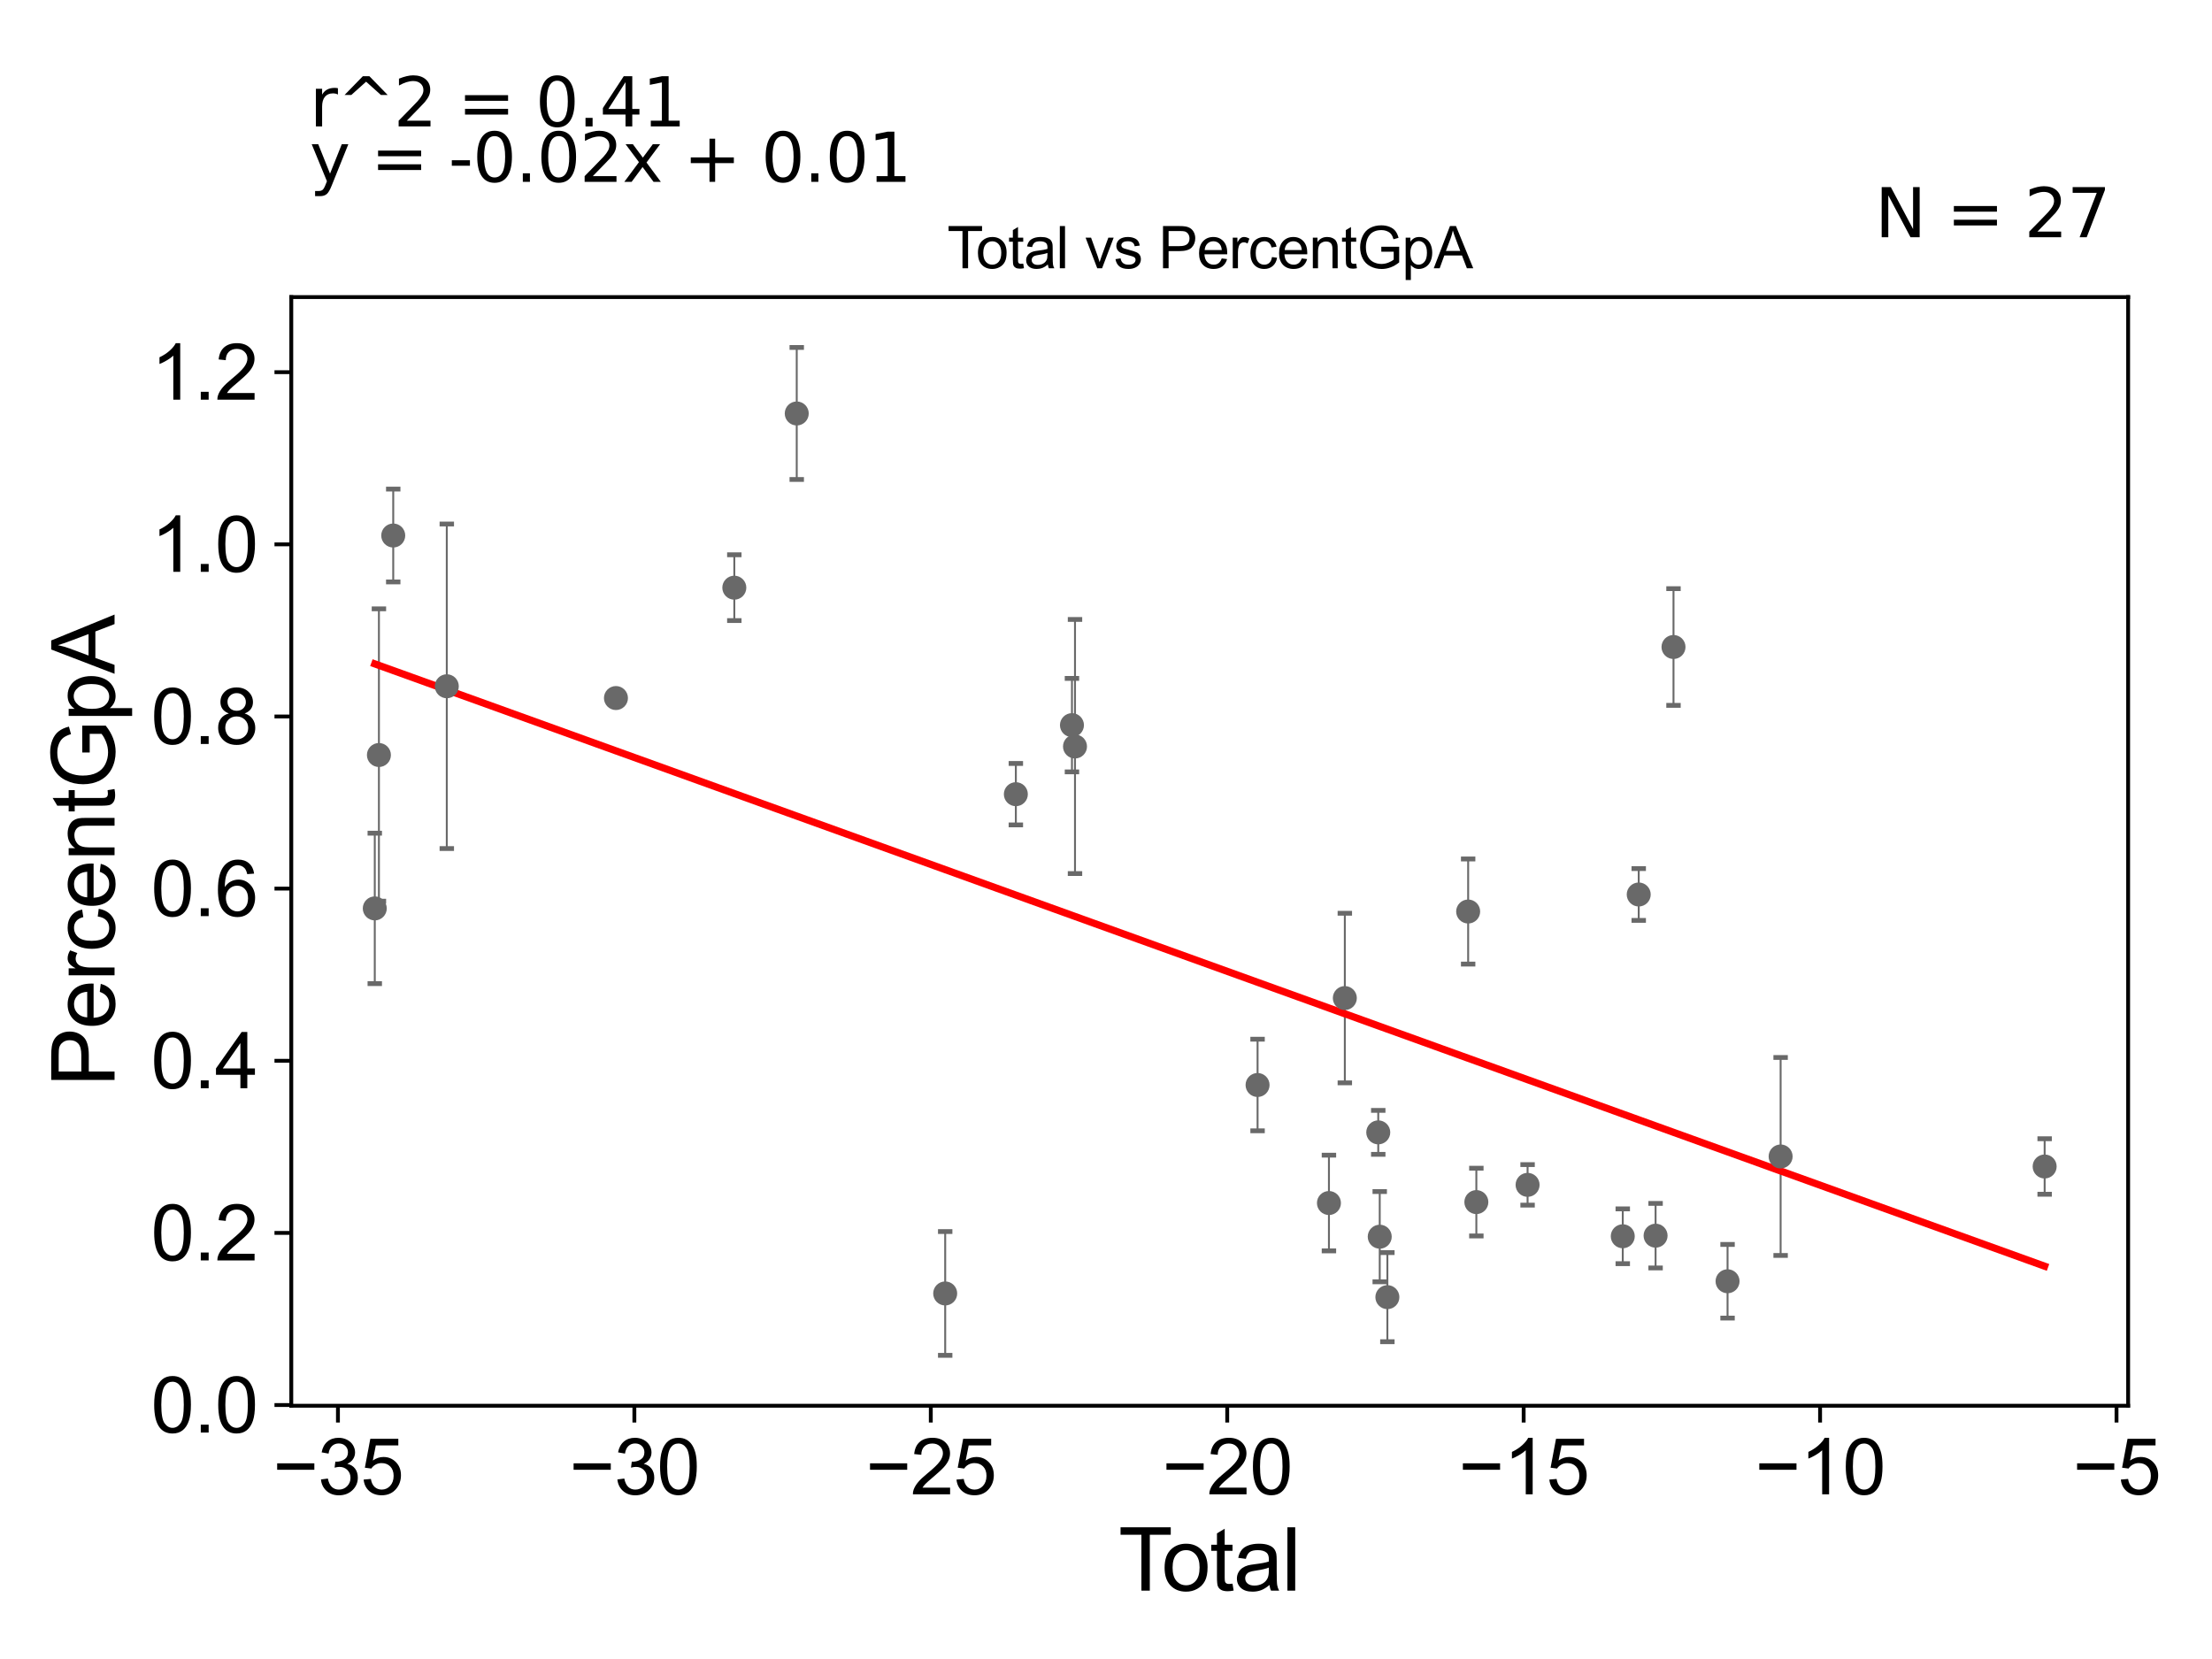 <?xml version="1.0" encoding="utf-8" standalone="no"?>
<!DOCTYPE svg PUBLIC "-//W3C//DTD SVG 1.1//EN"
  "http://www.w3.org/Graphics/SVG/1.1/DTD/svg11.dtd">
<svg xmlns:xlink="http://www.w3.org/1999/xlink" width="460.8pt" height="345.6pt" viewBox="0 0 460.8 345.6" xmlns="http://www.w3.org/2000/svg" version="1.1">
 <defs>
  <style type="text/css">*{stroke-linejoin: round; stroke-linecap: butt}</style>
 </defs>
 <g id="figure_1">
  <g id="patch_1">
   <path d="M 0 345.6 
L 460.8 345.6 
L 460.8 0 
L 0 0 
z
" style="fill: #ffffff"/>
  </g>
  <g id="axes_1">
   <g id="patch_2">
    <path d="M 60.68 292.84 
L 443.33 292.84 
L 443.33 61.886 
L 60.68 61.886 
z
" style="fill: #ffffff"/>
   </g>
   <g id="PathCollection_1">
    <defs>
     <path id="me2415d9cf0" d="M 0 1.118 
C 0.297 1.118 0.581 1 0.791 0.791 
C 1 0.581 1.118 0.297 1.118 0 
C 1.118 -0.297 1 -0.581 0.791 -0.791 
C 0.581 -1 0.297 -1.118 0 -1.118 
C -0.297 -1.118 -0.581 -1 -0.791 -0.791 
C -1 -0.581 -1.118 -0.297 -1.118 0 
C -1.118 0.297 -1 0.581 -0.791 0.791 
C -0.581 1 -0.297 1.118 0 1.118 
z
" style="stroke: #696969"/>
    </defs>
    <g clip-path="url(#p78e31832b8)">
     <use xlink:href="#me2415d9cf0" x="78.073" y="189.236" style="fill: #696969; stroke: #696969"/>
     <use xlink:href="#me2415d9cf0" x="359.882" y="266.91" style="fill: #696969; stroke: #696969"/>
     <use xlink:href="#me2415d9cf0" x="348.621" y="134.782" style="fill: #696969; stroke: #696969"/>
     <use xlink:href="#me2415d9cf0" x="344.889" y="257.414" style="fill: #696969; stroke: #696969"/>
     <use xlink:href="#me2415d9cf0" x="341.376" y="186.339" style="fill: #696969; stroke: #696969"/>
     <use xlink:href="#me2415d9cf0" x="338.052" y="257.537" style="fill: #696969; stroke: #696969"/>
     <use xlink:href="#me2415d9cf0" x="318.224" y="246.827" style="fill: #696969; stroke: #696969"/>
     <use xlink:href="#me2415d9cf0" x="307.551" y="250.416" style="fill: #696969; stroke: #696969"/>
     <use xlink:href="#me2415d9cf0" x="305.843" y="189.886" style="fill: #696969; stroke: #696969"/>
     <use xlink:href="#me2415d9cf0" x="289.016" y="270.219" style="fill: #696969; stroke: #696969"/>
     <use xlink:href="#me2415d9cf0" x="287.423" y="257.626" style="fill: #696969; stroke: #696969"/>
     <use xlink:href="#me2415d9cf0" x="287.116" y="235.892" style="fill: #696969; stroke: #696969"/>
     <use xlink:href="#me2415d9cf0" x="370.936" y="240.915" style="fill: #696969; stroke: #696969"/>
     <use xlink:href="#me2415d9cf0" x="280.153" y="207.914" style="fill: #696969; stroke: #696969"/>
     <use xlink:href="#me2415d9cf0" x="261.975" y="226.025" style="fill: #696969; stroke: #696969"/>
     <use xlink:href="#me2415d9cf0" x="223.942" y="155.509" style="fill: #696969; stroke: #696969"/>
     <use xlink:href="#me2415d9cf0" x="223.308" y="151.058" style="fill: #696969; stroke: #696969"/>
     <use xlink:href="#me2415d9cf0" x="211.62" y="165.445" style="fill: #696969; stroke: #696969"/>
     <use xlink:href="#me2415d9cf0" x="196.901" y="269.45" style="fill: #696969; stroke: #696969"/>
     <use xlink:href="#me2415d9cf0" x="165.976" y="86.135" style="fill: #696969; stroke: #696969"/>
     <use xlink:href="#me2415d9cf0" x="152.972" y="122.424" style="fill: #696969; stroke: #696969"/>
     <use xlink:href="#me2415d9cf0" x="128.313" y="145.416" style="fill: #696969; stroke: #696969"/>
     <use xlink:href="#me2415d9cf0" x="93.076" y="142.961" style="fill: #696969; stroke: #696969"/>
     <use xlink:href="#me2415d9cf0" x="81.918" y="111.558" style="fill: #696969; stroke: #696969"/>
     <use xlink:href="#me2415d9cf0" x="78.935" y="157.283" style="fill: #696969; stroke: #696969"/>
     <use xlink:href="#me2415d9cf0" x="276.842" y="250.612" style="fill: #696969; stroke: #696969"/>
     <use xlink:href="#me2415d9cf0" x="425.937" y="243.001" style="fill: #696969; stroke: #696969"/>
    </g>
   </g>
   <g id="matplotlib.axis_1">
    <g id="xtick_1">
     <g id="line2d_1">
      <defs>
       <path id="md2890c4e09" d="M 0 0 
L 0 3.5 
" style="stroke: #000000; stroke-width: 0.8"/>
      </defs>
      <g>
       <use xlink:href="#md2890c4e09" x="70.399" y="292.84" style="stroke: #000000; stroke-width: 0.8"/>
      </g>
     </g>
     <g id="text_1">
      <!-- −35 -->
      <g transform="translate(56.829 311.293)scale(0.16 -0.16)">
       <defs>
        <path id="ArialMT-2212" d="M 3381 1997 
L 356 1997 
L 356 2522 
L 3381 2522 
L 3381 1997 
z
" transform="scale(0.016)"/>
        <path id="ArialMT-33" d="M 269 1209 
L 831 1284 
Q 928 806 1161 595 
Q 1394 384 1728 384 
Q 2125 384 2398 659 
Q 2672 934 2672 1341 
Q 2672 1728 2419 1979 
Q 2166 2231 1775 2231 
Q 1616 2231 1378 2169 
L 1441 2663 
Q 1497 2656 1531 2656 
Q 1891 2656 2178 2843 
Q 2466 3031 2466 3422 
Q 2466 3731 2256 3934 
Q 2047 4138 1716 4138 
Q 1388 4138 1169 3931 
Q 950 3725 888 3313 
L 325 3413 
Q 428 3978 793 4289 
Q 1159 4600 1703 4600 
Q 2078 4600 2393 4439 
Q 2709 4278 2876 4000 
Q 3044 3722 3044 3409 
Q 3044 3113 2884 2869 
Q 2725 2625 2413 2481 
Q 2819 2388 3044 2092 
Q 3269 1797 3269 1353 
Q 3269 753 2831 336 
Q 2394 -81 1725 -81 
Q 1122 -81 723 278 
Q 325 638 269 1209 
z
" transform="scale(0.016)"/>
        <path id="ArialMT-35" d="M 266 1200 
L 856 1250 
Q 922 819 1161 601 
Q 1400 384 1738 384 
Q 2144 384 2425 690 
Q 2706 997 2706 1503 
Q 2706 1984 2436 2262 
Q 2166 2541 1728 2541 
Q 1456 2541 1237 2417 
Q 1019 2294 894 2097 
L 366 2166 
L 809 4519 
L 3088 4519 
L 3088 3981 
L 1259 3981 
L 1013 2750 
Q 1425 3038 1878 3038 
Q 2478 3038 2890 2622 
Q 3303 2206 3303 1553 
Q 3303 931 2941 478 
Q 2500 -78 1738 -78 
Q 1113 -78 717 272 
Q 322 622 266 1200 
z
" transform="scale(0.016)"/>
       </defs>
       <use xlink:href="#ArialMT-2212"/>
       <use xlink:href="#ArialMT-33" x="58.398"/>
       <use xlink:href="#ArialMT-35" x="114.014"/>
      </g>
     </g>
    </g>
    <g id="xtick_2">
     <g id="line2d_2">
      <g>
       <use xlink:href="#md2890c4e09" x="132.15" y="292.84" style="stroke: #000000; stroke-width: 0.8"/>
      </g>
     </g>
     <g id="text_2">
      <!-- −30 -->
      <g transform="translate(118.58 311.293)scale(0.16 -0.16)">
       <defs>
        <path id="ArialMT-30" d="M 266 2259 
Q 266 3072 433 3567 
Q 600 4063 929 4331 
Q 1259 4600 1759 4600 
Q 2128 4600 2406 4451 
Q 2684 4303 2865 4023 
Q 3047 3744 3150 3342 
Q 3253 2941 3253 2259 
Q 3253 1453 3087 958 
Q 2922 463 2592 192 
Q 2263 -78 1759 -78 
Q 1097 -78 719 397 
Q 266 969 266 2259 
z
M 844 2259 
Q 844 1131 1108 757 
Q 1372 384 1759 384 
Q 2147 384 2411 759 
Q 2675 1134 2675 2259 
Q 2675 3391 2411 3762 
Q 2147 4134 1753 4134 
Q 1366 4134 1134 3806 
Q 844 3388 844 2259 
z
" transform="scale(0.016)"/>
       </defs>
       <use xlink:href="#ArialMT-2212"/>
       <use xlink:href="#ArialMT-33" x="58.398"/>
       <use xlink:href="#ArialMT-30" x="114.014"/>
      </g>
     </g>
    </g>
    <g id="xtick_3">
     <g id="line2d_3">
      <g>
       <use xlink:href="#md2890c4e09" x="193.902" y="292.84" style="stroke: #000000; stroke-width: 0.8"/>
      </g>
     </g>
     <g id="text_3">
      <!-- −25 -->
      <g transform="translate(180.332 311.293)scale(0.16 -0.16)">
       <defs>
        <path id="ArialMT-32" d="M 3222 541 
L 3222 0 
L 194 0 
Q 188 203 259 391 
Q 375 700 629 1000 
Q 884 1300 1366 1694 
Q 2113 2306 2375 2664 
Q 2638 3022 2638 3341 
Q 2638 3675 2398 3904 
Q 2159 4134 1775 4134 
Q 1369 4134 1125 3890 
Q 881 3647 878 3216 
L 300 3275 
Q 359 3922 746 4261 
Q 1134 4600 1788 4600 
Q 2447 4600 2831 4234 
Q 3216 3869 3216 3328 
Q 3216 3053 3103 2787 
Q 2991 2522 2730 2228 
Q 2469 1934 1863 1422 
Q 1356 997 1212 845 
Q 1069 694 975 541 
L 3222 541 
z
" transform="scale(0.016)"/>
       </defs>
       <use xlink:href="#ArialMT-2212"/>
       <use xlink:href="#ArialMT-32" x="58.398"/>
       <use xlink:href="#ArialMT-35" x="114.014"/>
      </g>
     </g>
    </g>
    <g id="xtick_4">
     <g id="line2d_4">
      <g>
       <use xlink:href="#md2890c4e09" x="255.654" y="292.84" style="stroke: #000000; stroke-width: 0.8"/>
      </g>
     </g>
     <g id="text_4">
      <!-- −20 -->
      <g transform="translate(242.084 311.293)scale(0.16 -0.16)">
       <use xlink:href="#ArialMT-2212"/>
       <use xlink:href="#ArialMT-32" x="58.398"/>
       <use xlink:href="#ArialMT-30" x="114.014"/>
      </g>
     </g>
    </g>
    <g id="xtick_5">
     <g id="line2d_5">
      <g>
       <use xlink:href="#md2890c4e09" x="317.406" y="292.84" style="stroke: #000000; stroke-width: 0.8"/>
      </g>
     </g>
     <g id="text_5">
      <!-- −15 -->
      <g transform="translate(303.836 311.293)scale(0.16 -0.16)">
       <defs>
        <path id="ArialMT-31" d="M 2384 0 
L 1822 0 
L 1822 3584 
Q 1619 3391 1289 3197 
Q 959 3003 697 2906 
L 697 3450 
Q 1169 3672 1522 3987 
Q 1875 4303 2022 4600 
L 2384 4600 
L 2384 0 
z
" transform="scale(0.016)"/>
       </defs>
       <use xlink:href="#ArialMT-2212"/>
       <use xlink:href="#ArialMT-31" x="58.398"/>
       <use xlink:href="#ArialMT-35" x="114.014"/>
      </g>
     </g>
    </g>
    <g id="xtick_6">
     <g id="line2d_6">
      <g>
       <use xlink:href="#md2890c4e09" x="379.157" y="292.84" style="stroke: #000000; stroke-width: 0.8"/>
      </g>
     </g>
     <g id="text_6">
      <!-- −10 -->
      <g transform="translate(365.587 311.293)scale(0.16 -0.16)">
       <use xlink:href="#ArialMT-2212"/>
       <use xlink:href="#ArialMT-31" x="58.398"/>
       <use xlink:href="#ArialMT-30" x="114.014"/>
      </g>
     </g>
    </g>
    <g id="xtick_7">
     <g id="line2d_7">
      <g>
       <use xlink:href="#md2890c4e09" x="440.909" y="292.84" style="stroke: #000000; stroke-width: 0.8"/>
      </g>
     </g>
     <g id="text_7">
      <!-- −5 -->
      <g transform="translate(431.788 311.293)scale(0.16 -0.16)">
       <use xlink:href="#ArialMT-2212"/>
       <use xlink:href="#ArialMT-35" x="58.398"/>
      </g>
     </g>
    </g>
    <g id="text_8">
     <!-- Total -->
     <g transform="translate(233 331.357)scale(0.18 -0.18)">
      <defs>
       <path id="ArialMT-54" d="M 1659 0 
L 1659 4041 
L 150 4041 
L 150 4581 
L 3781 4581 
L 3781 4041 
L 2266 4041 
L 2266 0 
L 1659 0 
z
" transform="scale(0.016)"/>
       <path id="ArialMT-6f" d="M 213 1659 
Q 213 2581 725 3025 
Q 1153 3394 1769 3394 
Q 2453 3394 2887 2945 
Q 3322 2497 3322 1706 
Q 3322 1066 3130 698 
Q 2938 331 2570 128 
Q 2203 -75 1769 -75 
Q 1072 -75 642 372 
Q 213 819 213 1659 
z
M 791 1659 
Q 791 1022 1069 705 
Q 1347 388 1769 388 
Q 2188 388 2466 706 
Q 2744 1025 2744 1678 
Q 2744 2294 2464 2611 
Q 2184 2928 1769 2928 
Q 1347 2928 1069 2612 
Q 791 2297 791 1659 
z
" transform="scale(0.016)"/>
       <path id="ArialMT-74" d="M 1650 503 
L 1731 6 
Q 1494 -44 1306 -44 
Q 1000 -44 831 53 
Q 663 150 594 308 
Q 525 466 525 972 
L 525 2881 
L 113 2881 
L 113 3319 
L 525 3319 
L 525 4141 
L 1084 4478 
L 1084 3319 
L 1650 3319 
L 1650 2881 
L 1084 2881 
L 1084 941 
Q 1084 700 1114 631 
Q 1144 563 1211 522 
Q 1278 481 1403 481 
Q 1497 481 1650 503 
z
" transform="scale(0.016)"/>
       <path id="ArialMT-61" d="M 2588 409 
Q 2275 144 1986 34 
Q 1697 -75 1366 -75 
Q 819 -75 525 192 
Q 231 459 231 875 
Q 231 1119 342 1320 
Q 453 1522 633 1644 
Q 813 1766 1038 1828 
Q 1203 1872 1538 1913 
Q 2219 1994 2541 2106 
Q 2544 2222 2544 2253 
Q 2544 2597 2384 2738 
Q 2169 2928 1744 2928 
Q 1347 2928 1158 2789 
Q 969 2650 878 2297 
L 328 2372 
Q 403 2725 575 2942 
Q 747 3159 1072 3276 
Q 1397 3394 1825 3394 
Q 2250 3394 2515 3294 
Q 2781 3194 2906 3042 
Q 3031 2891 3081 2659 
Q 3109 2516 3109 2141 
L 3109 1391 
Q 3109 606 3145 398 
Q 3181 191 3288 0 
L 2700 0 
Q 2613 175 2588 409 
z
M 2541 1666 
Q 2234 1541 1622 1453 
Q 1275 1403 1131 1340 
Q 988 1278 909 1158 
Q 831 1038 831 891 
Q 831 666 1001 516 
Q 1172 366 1500 366 
Q 1825 366 2078 508 
Q 2331 650 2450 897 
Q 2541 1088 2541 1459 
L 2541 1666 
z
" transform="scale(0.016)"/>
       <path id="ArialMT-6c" d="M 409 0 
L 409 4581 
L 972 4581 
L 972 0 
L 409 0 
z
" transform="scale(0.016)"/>
      </defs>
      <use xlink:href="#ArialMT-54"/>
      <use xlink:href="#ArialMT-6f" x="49.959"/>
      <use xlink:href="#ArialMT-74" x="105.574"/>
      <use xlink:href="#ArialMT-61" x="133.357"/>
      <use xlink:href="#ArialMT-6c" x="188.973"/>
     </g>
    </g>
   </g>
   <g id="matplotlib.axis_2">
    <g id="ytick_1">
     <g id="line2d_8">
      <defs>
       <path id="m7f8d268e51" d="M 0 0 
L -3.5 0 
" style="stroke: #000000; stroke-width: 0.8"/>
      </defs>
      <g>
       <use xlink:href="#m7f8d268e51" x="60.68" y="292.698" style="stroke: #000000; stroke-width: 0.8"/>
      </g>
     </g>
     <g id="text_9">
      <!-- 0.0 -->
      <g transform="translate(31.44 298.425)scale(0.16 -0.16)">
       <defs>
        <path id="ArialMT-2e" d="M 581 0 
L 581 641 
L 1222 641 
L 1222 0 
L 581 0 
z
" transform="scale(0.016)"/>
       </defs>
       <use xlink:href="#ArialMT-30"/>
       <use xlink:href="#ArialMT-2e" x="55.615"/>
       <use xlink:href="#ArialMT-30" x="83.398"/>
      </g>
     </g>
    </g>
    <g id="ytick_2">
     <g id="line2d_9">
      <g>
       <use xlink:href="#m7f8d268e51" x="60.68" y="256.838" style="stroke: #000000; stroke-width: 0.8"/>
      </g>
     </g>
     <g id="text_10">
      <!-- 0.2 -->
      <g transform="translate(31.44 262.564)scale(0.16 -0.16)">
       <use xlink:href="#ArialMT-30"/>
       <use xlink:href="#ArialMT-2e" x="55.615"/>
       <use xlink:href="#ArialMT-32" x="83.398"/>
      </g>
     </g>
    </g>
    <g id="ytick_3">
     <g id="line2d_10">
      <g>
       <use xlink:href="#m7f8d268e51" x="60.68" y="220.978" style="stroke: #000000; stroke-width: 0.8"/>
      </g>
     </g>
     <g id="text_11">
      <!-- 0.4 -->
      <g transform="translate(31.44 226.704)scale(0.16 -0.16)">
       <defs>
        <path id="ArialMT-34" d="M 2069 0 
L 2069 1097 
L 81 1097 
L 81 1613 
L 2172 4581 
L 2631 4581 
L 2631 1613 
L 3250 1613 
L 3250 1097 
L 2631 1097 
L 2631 0 
L 2069 0 
z
M 2069 1613 
L 2069 3678 
L 634 1613 
L 2069 1613 
z
" transform="scale(0.016)"/>
       </defs>
       <use xlink:href="#ArialMT-30"/>
       <use xlink:href="#ArialMT-2e" x="55.615"/>
       <use xlink:href="#ArialMT-34" x="83.398"/>
      </g>
     </g>
    </g>
    <g id="ytick_4">
     <g id="line2d_11">
      <g>
       <use xlink:href="#m7f8d268e51" x="60.68" y="185.117" style="stroke: #000000; stroke-width: 0.8"/>
      </g>
     </g>
     <g id="text_12">
      <!-- 0.6 -->
      <g transform="translate(31.44 190.844)scale(0.16 -0.16)">
       <defs>
        <path id="ArialMT-36" d="M 3184 3459 
L 2625 3416 
Q 2550 3747 2413 3897 
Q 2184 4138 1850 4138 
Q 1581 4138 1378 3988 
Q 1113 3794 959 3422 
Q 806 3050 800 2363 
Q 1003 2672 1297 2822 
Q 1591 2972 1913 2972 
Q 2475 2972 2870 2558 
Q 3266 2144 3266 1488 
Q 3266 1056 3080 686 
Q 2894 316 2569 119 
Q 2244 -78 1831 -78 
Q 1128 -78 684 439 
Q 241 956 241 2144 
Q 241 3472 731 4075 
Q 1159 4600 1884 4600 
Q 2425 4600 2770 4297 
Q 3116 3994 3184 3459 
z
M 888 1484 
Q 888 1194 1011 928 
Q 1134 663 1356 523 
Q 1578 384 1822 384 
Q 2178 384 2434 671 
Q 2691 959 2691 1453 
Q 2691 1928 2437 2201 
Q 2184 2475 1800 2475 
Q 1419 2475 1153 2201 
Q 888 1928 888 1484 
z
" transform="scale(0.016)"/>
       </defs>
       <use xlink:href="#ArialMT-30"/>
       <use xlink:href="#ArialMT-2e" x="55.615"/>
       <use xlink:href="#ArialMT-36" x="83.398"/>
      </g>
     </g>
    </g>
    <g id="ytick_5">
     <g id="line2d_12">
      <g>
       <use xlink:href="#m7f8d268e51" x="60.68" y="149.257" style="stroke: #000000; stroke-width: 0.8"/>
      </g>
     </g>
     <g id="text_13">
      <!-- 0.8 -->
      <g transform="translate(31.44 154.983)scale(0.16 -0.16)">
       <defs>
        <path id="ArialMT-38" d="M 1131 2484 
Q 781 2613 612 2850 
Q 444 3088 444 3419 
Q 444 3919 803 4259 
Q 1163 4600 1759 4600 
Q 2359 4600 2725 4251 
Q 3091 3903 3091 3403 
Q 3091 3084 2923 2848 
Q 2756 2613 2416 2484 
Q 2838 2347 3058 2040 
Q 3278 1734 3278 1309 
Q 3278 722 2862 322 
Q 2447 -78 1769 -78 
Q 1091 -78 675 323 
Q 259 725 259 1325 
Q 259 1772 486 2073 
Q 713 2375 1131 2484 
z
M 1019 3438 
Q 1019 3113 1228 2906 
Q 1438 2700 1772 2700 
Q 2097 2700 2305 2904 
Q 2513 3109 2513 3406 
Q 2513 3716 2298 3927 
Q 2084 4138 1766 4138 
Q 1444 4138 1231 3931 
Q 1019 3725 1019 3438 
z
M 838 1322 
Q 838 1081 952 856 
Q 1066 631 1291 507 
Q 1516 384 1775 384 
Q 2178 384 2440 643 
Q 2703 903 2703 1303 
Q 2703 1709 2433 1975 
Q 2163 2241 1756 2241 
Q 1359 2241 1098 1978 
Q 838 1716 838 1322 
z
" transform="scale(0.016)"/>
       </defs>
       <use xlink:href="#ArialMT-30"/>
       <use xlink:href="#ArialMT-2e" x="55.615"/>
       <use xlink:href="#ArialMT-38" x="83.398"/>
      </g>
     </g>
    </g>
    <g id="ytick_6">
     <g id="line2d_13">
      <g>
       <use xlink:href="#m7f8d268e51" x="60.68" y="113.397" style="stroke: #000000; stroke-width: 0.8"/>
      </g>
     </g>
     <g id="text_14">
      <!-- 1.0 -->
      <g transform="translate(31.44 119.123)scale(0.16 -0.16)">
       <use xlink:href="#ArialMT-31"/>
       <use xlink:href="#ArialMT-2e" x="55.615"/>
       <use xlink:href="#ArialMT-30" x="83.398"/>
      </g>
     </g>
    </g>
    <g id="ytick_7">
     <g id="line2d_14">
      <g>
       <use xlink:href="#m7f8d268e51" x="60.68" y="77.536" style="stroke: #000000; stroke-width: 0.8"/>
      </g>
     </g>
     <g id="text_15">
      <!-- 1.2 -->
      <g transform="translate(31.44 83.263)scale(0.16 -0.16)">
       <use xlink:href="#ArialMT-31"/>
       <use xlink:href="#ArialMT-2e" x="55.615"/>
       <use xlink:href="#ArialMT-32" x="83.398"/>
      </g>
     </g>
    </g>
    <g id="text_16">
     <!-- PercentGpA -->
     <g transform="translate(23.863 226.386)rotate(-90)scale(0.18 -0.18)">
      <defs>
       <path id="ArialMT-50" d="M 494 0 
L 494 4581 
L 2222 4581 
Q 2678 4581 2919 4538 
Q 3256 4481 3484 4323 
Q 3713 4166 3852 3881 
Q 3991 3597 3991 3256 
Q 3991 2672 3619 2267 
Q 3247 1863 2275 1863 
L 1100 1863 
L 1100 0 
L 494 0 
z
M 1100 2403 
L 2284 2403 
Q 2872 2403 3119 2622 
Q 3366 2841 3366 3238 
Q 3366 3525 3220 3729 
Q 3075 3934 2838 4000 
Q 2684 4041 2272 4041 
L 1100 4041 
L 1100 2403 
z
" transform="scale(0.016)"/>
       <path id="ArialMT-65" d="M 2694 1069 
L 3275 997 
Q 3138 488 2766 206 
Q 2394 -75 1816 -75 
Q 1088 -75 661 373 
Q 234 822 234 1631 
Q 234 2469 665 2931 
Q 1097 3394 1784 3394 
Q 2450 3394 2872 2941 
Q 3294 2488 3294 1666 
Q 3294 1616 3291 1516 
L 816 1516 
Q 847 969 1125 678 
Q 1403 388 1819 388 
Q 2128 388 2347 550 
Q 2566 713 2694 1069 
z
M 847 1978 
L 2700 1978 
Q 2663 2397 2488 2606 
Q 2219 2931 1791 2931 
Q 1403 2931 1139 2672 
Q 875 2413 847 1978 
z
" transform="scale(0.016)"/>
       <path id="ArialMT-72" d="M 416 0 
L 416 3319 
L 922 3319 
L 922 2816 
Q 1116 3169 1280 3281 
Q 1444 3394 1641 3394 
Q 1925 3394 2219 3213 
L 2025 2691 
Q 1819 2813 1613 2813 
Q 1428 2813 1281 2702 
Q 1134 2591 1072 2394 
Q 978 2094 978 1738 
L 978 0 
L 416 0 
z
" transform="scale(0.016)"/>
       <path id="ArialMT-63" d="M 2588 1216 
L 3141 1144 
Q 3050 572 2676 248 
Q 2303 -75 1759 -75 
Q 1078 -75 664 370 
Q 250 816 250 1647 
Q 250 2184 428 2587 
Q 606 2991 970 3192 
Q 1334 3394 1763 3394 
Q 2303 3394 2647 3120 
Q 2991 2847 3088 2344 
L 2541 2259 
Q 2463 2594 2264 2762 
Q 2066 2931 1784 2931 
Q 1359 2931 1093 2626 
Q 828 2322 828 1663 
Q 828 994 1084 691 
Q 1341 388 1753 388 
Q 2084 388 2306 591 
Q 2528 794 2588 1216 
z
" transform="scale(0.016)"/>
       <path id="ArialMT-6e" d="M 422 0 
L 422 3319 
L 928 3319 
L 928 2847 
Q 1294 3394 1984 3394 
Q 2284 3394 2536 3286 
Q 2788 3178 2913 3003 
Q 3038 2828 3088 2588 
Q 3119 2431 3119 2041 
L 3119 0 
L 2556 0 
L 2556 2019 
Q 2556 2363 2490 2533 
Q 2425 2703 2258 2804 
Q 2091 2906 1866 2906 
Q 1506 2906 1245 2678 
Q 984 2450 984 1813 
L 984 0 
L 422 0 
z
" transform="scale(0.016)"/>
       <path id="ArialMT-47" d="M 2638 1797 
L 2638 2334 
L 4578 2338 
L 4578 638 
Q 4131 281 3656 101 
Q 3181 -78 2681 -78 
Q 2006 -78 1454 211 
Q 903 500 622 1047 
Q 341 1594 341 2269 
Q 341 2938 620 3517 
Q 900 4097 1425 4378 
Q 1950 4659 2634 4659 
Q 3131 4659 3532 4498 
Q 3934 4338 4162 4050 
Q 4391 3763 4509 3300 
L 3963 3150 
Q 3859 3500 3706 3700 
Q 3553 3900 3268 4020 
Q 2984 4141 2638 4141 
Q 2222 4141 1919 4014 
Q 1616 3888 1430 3681 
Q 1244 3475 1141 3228 
Q 966 2803 966 2306 
Q 966 1694 1177 1281 
Q 1388 869 1791 669 
Q 2194 469 2647 469 
Q 3041 469 3416 620 
Q 3791 772 3984 944 
L 3984 1797 
L 2638 1797 
z
" transform="scale(0.016)"/>
       <path id="ArialMT-70" d="M 422 -1272 
L 422 3319 
L 934 3319 
L 934 2888 
Q 1116 3141 1344 3267 
Q 1572 3394 1897 3394 
Q 2322 3394 2647 3175 
Q 2972 2956 3137 2557 
Q 3303 2159 3303 1684 
Q 3303 1175 3120 767 
Q 2938 359 2589 142 
Q 2241 -75 1856 -75 
Q 1575 -75 1351 44 
Q 1128 163 984 344 
L 984 -1272 
L 422 -1272 
z
M 931 1641 
Q 931 1000 1190 694 
Q 1450 388 1819 388 
Q 2194 388 2461 705 
Q 2728 1022 2728 1688 
Q 2728 2322 2467 2637 
Q 2206 2953 1844 2953 
Q 1484 2953 1207 2617 
Q 931 2281 931 1641 
z
" transform="scale(0.016)"/>
       <path id="ArialMT-41" d="M -9 0 
L 1750 4581 
L 2403 4581 
L 4278 0 
L 3588 0 
L 3053 1388 
L 1138 1388 
L 634 0 
L -9 0 
z
M 1313 1881 
L 2866 1881 
L 2388 3150 
Q 2169 3728 2063 4100 
Q 1975 3659 1816 3225 
L 1313 1881 
z
" transform="scale(0.016)"/>
      </defs>
      <use xlink:href="#ArialMT-50"/>
      <use xlink:href="#ArialMT-65" x="66.699"/>
      <use xlink:href="#ArialMT-72" x="122.314"/>
      <use xlink:href="#ArialMT-63" x="155.615"/>
      <use xlink:href="#ArialMT-65" x="205.615"/>
      <use xlink:href="#ArialMT-6e" x="261.23"/>
      <use xlink:href="#ArialMT-74" x="316.846"/>
      <use xlink:href="#ArialMT-47" x="344.629"/>
      <use xlink:href="#ArialMT-70" x="422.412"/>
      <use xlink:href="#ArialMT-41" x="478.027"/>
     </g>
    </g>
   </g>
   <g id="LineCollection_1">
    <path d="M 78.073 204.904 
L 78.073 173.569 
" clip-path="url(#p78e31832b8)" style="fill: none; stroke: #696969; stroke-width: 0.4"/>
    <path d="M 359.882 274.582 
L 359.882 259.238 
" clip-path="url(#p78e31832b8)" style="fill: none; stroke: #696969; stroke-width: 0.4"/>
    <path d="M 348.621 146.938 
L 348.621 122.626 
" clip-path="url(#p78e31832b8)" style="fill: none; stroke: #696969; stroke-width: 0.4"/>
    <path d="M 344.889 264.133 
L 344.889 250.695 
" clip-path="url(#p78e31832b8)" style="fill: none; stroke: #696969; stroke-width: 0.4"/>
    <path d="M 341.376 191.732 
L 341.376 180.946 
" clip-path="url(#p78e31832b8)" style="fill: none; stroke: #696969; stroke-width: 0.4"/>
    <path d="M 338.052 263.244 
L 338.052 251.829 
" clip-path="url(#p78e31832b8)" style="fill: none; stroke: #696969; stroke-width: 0.4"/>
    <path d="M 318.224 251.046 
L 318.224 242.607 
" clip-path="url(#p78e31832b8)" style="fill: none; stroke: #696969; stroke-width: 0.4"/>
    <path d="M 307.551 257.472 
L 307.551 243.361 
" clip-path="url(#p78e31832b8)" style="fill: none; stroke: #696969; stroke-width: 0.4"/>
    <path d="M 305.843 200.834 
L 305.843 178.939 
" clip-path="url(#p78e31832b8)" style="fill: none; stroke: #696969; stroke-width: 0.4"/>
    <path d="M 289.016 279.501 
L 289.016 260.936 
" clip-path="url(#p78e31832b8)" style="fill: none; stroke: #696969; stroke-width: 0.4"/>
    <path d="M 287.423 267.025 
L 287.423 248.227 
" clip-path="url(#p78e31832b8)" style="fill: none; stroke: #696969; stroke-width: 0.4"/>
    <path d="M 287.116 240.467 
L 287.116 231.317 
" clip-path="url(#p78e31832b8)" style="fill: none; stroke: #696969; stroke-width: 0.4"/>
    <path d="M 370.936 261.535 
L 370.936 220.295 
" clip-path="url(#p78e31832b8)" style="fill: none; stroke: #696969; stroke-width: 0.4"/>
    <path d="M 280.153 225.579 
L 280.153 190.249 
" clip-path="url(#p78e31832b8)" style="fill: none; stroke: #696969; stroke-width: 0.4"/>
    <path d="M 261.975 235.564 
L 261.975 216.486 
" clip-path="url(#p78e31832b8)" style="fill: none; stroke: #696969; stroke-width: 0.4"/>
    <path d="M 223.942 181.979 
L 223.942 129.039 
" clip-path="url(#p78e31832b8)" style="fill: none; stroke: #696969; stroke-width: 0.4"/>
    <path d="M 223.308 160.793 
L 223.308 141.323 
" clip-path="url(#p78e31832b8)" style="fill: none; stroke: #696969; stroke-width: 0.4"/>
    <path d="M 211.62 171.844 
L 211.62 159.045 
" clip-path="url(#p78e31832b8)" style="fill: none; stroke: #696969; stroke-width: 0.4"/>
    <path d="M 196.901 282.342 
L 196.901 256.558 
" clip-path="url(#p78e31832b8)" style="fill: none; stroke: #696969; stroke-width: 0.4"/>
    <path d="M 165.976 99.887 
L 165.976 72.384 
" clip-path="url(#p78e31832b8)" style="fill: none; stroke: #696969; stroke-width: 0.4"/>
    <path d="M 152.972 129.279 
L 152.972 115.569 
" clip-path="url(#p78e31832b8)" style="fill: none; stroke: #696969; stroke-width: 0.4"/>
    <path d="M 128.313 146.04 
L 128.313 144.792 
" clip-path="url(#p78e31832b8)" style="fill: none; stroke: #696969; stroke-width: 0.4"/>
    <path d="M 93.076 176.765 
L 93.076 109.157 
" clip-path="url(#p78e31832b8)" style="fill: none; stroke: #696969; stroke-width: 0.4"/>
    <path d="M 81.918 121.229 
L 81.918 101.887 
" clip-path="url(#p78e31832b8)" style="fill: none; stroke: #696969; stroke-width: 0.4"/>
    <path d="M 78.935 187.737 
L 78.935 126.83 
" clip-path="url(#p78e31832b8)" style="fill: none; stroke: #696969; stroke-width: 0.4"/>
    <path d="M 276.842 260.58 
L 276.842 240.645 
" clip-path="url(#p78e31832b8)" style="fill: none; stroke: #696969; stroke-width: 0.4"/>
    <path d="M 425.937 248.781 
L 425.937 237.221 
" clip-path="url(#p78e31832b8)" style="fill: none; stroke: #696969; stroke-width: 0.4"/>
   </g>
   <g id="line2d_15">
    <defs>
     <path id="mad040d74d0" d="M 1.5 0 
L -1.5 -0 
" style="stroke: #696969"/>
    </defs>
    <g clip-path="url(#p78e31832b8)">
     <use xlink:href="#mad040d74d0" x="78.073" y="204.904" style="fill: #696969; stroke: #696969"/>
     <use xlink:href="#mad040d74d0" x="359.882" y="274.582" style="fill: #696969; stroke: #696969"/>
     <use xlink:href="#mad040d74d0" x="348.621" y="146.938" style="fill: #696969; stroke: #696969"/>
     <use xlink:href="#mad040d74d0" x="344.889" y="264.133" style="fill: #696969; stroke: #696969"/>
     <use xlink:href="#mad040d74d0" x="341.376" y="191.732" style="fill: #696969; stroke: #696969"/>
     <use xlink:href="#mad040d74d0" x="338.052" y="263.244" style="fill: #696969; stroke: #696969"/>
     <use xlink:href="#mad040d74d0" x="318.224" y="251.046" style="fill: #696969; stroke: #696969"/>
     <use xlink:href="#mad040d74d0" x="307.551" y="257.472" style="fill: #696969; stroke: #696969"/>
     <use xlink:href="#mad040d74d0" x="305.843" y="200.834" style="fill: #696969; stroke: #696969"/>
     <use xlink:href="#mad040d74d0" x="289.016" y="279.501" style="fill: #696969; stroke: #696969"/>
     <use xlink:href="#mad040d74d0" x="287.423" y="267.025" style="fill: #696969; stroke: #696969"/>
     <use xlink:href="#mad040d74d0" x="287.116" y="240.467" style="fill: #696969; stroke: #696969"/>
     <use xlink:href="#mad040d74d0" x="370.936" y="261.535" style="fill: #696969; stroke: #696969"/>
     <use xlink:href="#mad040d74d0" x="280.153" y="225.579" style="fill: #696969; stroke: #696969"/>
     <use xlink:href="#mad040d74d0" x="261.975" y="235.564" style="fill: #696969; stroke: #696969"/>
     <use xlink:href="#mad040d74d0" x="223.942" y="181.979" style="fill: #696969; stroke: #696969"/>
     <use xlink:href="#mad040d74d0" x="223.308" y="160.793" style="fill: #696969; stroke: #696969"/>
     <use xlink:href="#mad040d74d0" x="211.62" y="171.844" style="fill: #696969; stroke: #696969"/>
     <use xlink:href="#mad040d74d0" x="196.901" y="282.342" style="fill: #696969; stroke: #696969"/>
     <use xlink:href="#mad040d74d0" x="165.976" y="99.887" style="fill: #696969; stroke: #696969"/>
     <use xlink:href="#mad040d74d0" x="152.972" y="129.279" style="fill: #696969; stroke: #696969"/>
     <use xlink:href="#mad040d74d0" x="128.313" y="146.04" style="fill: #696969; stroke: #696969"/>
     <use xlink:href="#mad040d74d0" x="93.076" y="176.765" style="fill: #696969; stroke: #696969"/>
     <use xlink:href="#mad040d74d0" x="81.918" y="121.229" style="fill: #696969; stroke: #696969"/>
     <use xlink:href="#mad040d74d0" x="78.935" y="187.737" style="fill: #696969; stroke: #696969"/>
     <use xlink:href="#mad040d74d0" x="276.842" y="260.58" style="fill: #696969; stroke: #696969"/>
     <use xlink:href="#mad040d74d0" x="425.937" y="248.781" style="fill: #696969; stroke: #696969"/>
    </g>
   </g>
   <g id="line2d_16">
    <g clip-path="url(#p78e31832b8)">
     <use xlink:href="#mad040d74d0" x="78.073" y="173.569" style="fill: #696969; stroke: #696969"/>
     <use xlink:href="#mad040d74d0" x="359.882" y="259.238" style="fill: #696969; stroke: #696969"/>
     <use xlink:href="#mad040d74d0" x="348.621" y="122.626" style="fill: #696969; stroke: #696969"/>
     <use xlink:href="#mad040d74d0" x="344.889" y="250.695" style="fill: #696969; stroke: #696969"/>
     <use xlink:href="#mad040d74d0" x="341.376" y="180.946" style="fill: #696969; stroke: #696969"/>
     <use xlink:href="#mad040d74d0" x="338.052" y="251.829" style="fill: #696969; stroke: #696969"/>
     <use xlink:href="#mad040d74d0" x="318.224" y="242.607" style="fill: #696969; stroke: #696969"/>
     <use xlink:href="#mad040d74d0" x="307.551" y="243.361" style="fill: #696969; stroke: #696969"/>
     <use xlink:href="#mad040d74d0" x="305.843" y="178.939" style="fill: #696969; stroke: #696969"/>
     <use xlink:href="#mad040d74d0" x="289.016" y="260.936" style="fill: #696969; stroke: #696969"/>
     <use xlink:href="#mad040d74d0" x="287.423" y="248.227" style="fill: #696969; stroke: #696969"/>
     <use xlink:href="#mad040d74d0" x="287.116" y="231.317" style="fill: #696969; stroke: #696969"/>
     <use xlink:href="#mad040d74d0" x="370.936" y="220.295" style="fill: #696969; stroke: #696969"/>
     <use xlink:href="#mad040d74d0" x="280.153" y="190.249" style="fill: #696969; stroke: #696969"/>
     <use xlink:href="#mad040d74d0" x="261.975" y="216.486" style="fill: #696969; stroke: #696969"/>
     <use xlink:href="#mad040d74d0" x="223.942" y="129.039" style="fill: #696969; stroke: #696969"/>
     <use xlink:href="#mad040d74d0" x="223.308" y="141.323" style="fill: #696969; stroke: #696969"/>
     <use xlink:href="#mad040d74d0" x="211.62" y="159.045" style="fill: #696969; stroke: #696969"/>
     <use xlink:href="#mad040d74d0" x="196.901" y="256.558" style="fill: #696969; stroke: #696969"/>
     <use xlink:href="#mad040d74d0" x="165.976" y="72.384" style="fill: #696969; stroke: #696969"/>
     <use xlink:href="#mad040d74d0" x="152.972" y="115.569" style="fill: #696969; stroke: #696969"/>
     <use xlink:href="#mad040d74d0" x="128.313" y="144.792" style="fill: #696969; stroke: #696969"/>
     <use xlink:href="#mad040d74d0" x="93.076" y="109.157" style="fill: #696969; stroke: #696969"/>
     <use xlink:href="#mad040d74d0" x="81.918" y="101.887" style="fill: #696969; stroke: #696969"/>
     <use xlink:href="#mad040d74d0" x="78.935" y="126.83" style="fill: #696969; stroke: #696969"/>
     <use xlink:href="#mad040d74d0" x="276.842" y="240.645" style="fill: #696969; stroke: #696969"/>
     <use xlink:href="#mad040d74d0" x="425.937" y="237.221" style="fill: #696969; stroke: #696969"/>
    </g>
   </g>
   <g id="line2d_17">
    <path d="M 78.073 138.295 
L 359.882 239.946 
L 348.621 235.884 
L 344.889 234.537 
L 341.376 233.27 
L 338.052 232.071 
L 318.224 224.919 
L 307.551 221.069 
L 305.843 220.453 
L 289.016 214.384 
L 287.423 213.809 
L 287.116 213.698 
L 370.936 243.933 
L 280.153 211.187 
L 261.975 204.63 
L 223.942 190.911 
L 223.308 190.682 
L 211.62 186.466 
L 196.901 181.157 
L 165.976 170.002 
L 152.972 165.311 
L 128.313 156.417 
L 93.076 143.707 
L 81.918 139.682 
L 78.935 138.606 
L 276.842 209.992 
L 425.937 263.772 
" clip-path="url(#p78e31832b8)" style="fill: none; stroke: #ff0000; stroke-width: 1.5; stroke-linecap: square"/>
   </g>
   <g id="line2d_18">
    <defs>
     <path id="mc5f8f64c6b" d="M 0 2 
C 0.53 2 1.039 1.789 1.414 1.414 
C 1.789 1.039 2 0.53 2 0 
C 2 -0.53 1.789 -1.039 1.414 -1.414 
C 1.039 -1.789 0.53 -2 0 -2 
C -0.53 -2 -1.039 -1.789 -1.414 -1.414 
C -1.789 -1.039 -2 -0.53 -2 0 
C -2 0.53 -1.789 1.039 -1.414 1.414 
C -1.039 1.789 -0.53 2 0 2 
z
" style="stroke: #696969"/>
    </defs>
    <g clip-path="url(#p78e31832b8)">
     <use xlink:href="#mc5f8f64c6b" x="78.073" y="189.236" style="fill: #696969; stroke: #696969"/>
     <use xlink:href="#mc5f8f64c6b" x="359.882" y="266.91" style="fill: #696969; stroke: #696969"/>
     <use xlink:href="#mc5f8f64c6b" x="348.621" y="134.782" style="fill: #696969; stroke: #696969"/>
     <use xlink:href="#mc5f8f64c6b" x="344.889" y="257.414" style="fill: #696969; stroke: #696969"/>
     <use xlink:href="#mc5f8f64c6b" x="341.376" y="186.339" style="fill: #696969; stroke: #696969"/>
     <use xlink:href="#mc5f8f64c6b" x="338.052" y="257.537" style="fill: #696969; stroke: #696969"/>
     <use xlink:href="#mc5f8f64c6b" x="318.224" y="246.827" style="fill: #696969; stroke: #696969"/>
     <use xlink:href="#mc5f8f64c6b" x="307.551" y="250.416" style="fill: #696969; stroke: #696969"/>
     <use xlink:href="#mc5f8f64c6b" x="305.843" y="189.886" style="fill: #696969; stroke: #696969"/>
     <use xlink:href="#mc5f8f64c6b" x="289.016" y="270.219" style="fill: #696969; stroke: #696969"/>
     <use xlink:href="#mc5f8f64c6b" x="287.423" y="257.626" style="fill: #696969; stroke: #696969"/>
     <use xlink:href="#mc5f8f64c6b" x="287.116" y="235.892" style="fill: #696969; stroke: #696969"/>
     <use xlink:href="#mc5f8f64c6b" x="370.936" y="240.915" style="fill: #696969; stroke: #696969"/>
     <use xlink:href="#mc5f8f64c6b" x="280.153" y="207.914" style="fill: #696969; stroke: #696969"/>
     <use xlink:href="#mc5f8f64c6b" x="261.975" y="226.025" style="fill: #696969; stroke: #696969"/>
     <use xlink:href="#mc5f8f64c6b" x="223.942" y="155.509" style="fill: #696969; stroke: #696969"/>
     <use xlink:href="#mc5f8f64c6b" x="223.308" y="151.058" style="fill: #696969; stroke: #696969"/>
     <use xlink:href="#mc5f8f64c6b" x="211.62" y="165.445" style="fill: #696969; stroke: #696969"/>
     <use xlink:href="#mc5f8f64c6b" x="196.901" y="269.45" style="fill: #696969; stroke: #696969"/>
     <use xlink:href="#mc5f8f64c6b" x="165.976" y="86.135" style="fill: #696969; stroke: #696969"/>
     <use xlink:href="#mc5f8f64c6b" x="152.972" y="122.424" style="fill: #696969; stroke: #696969"/>
     <use xlink:href="#mc5f8f64c6b" x="128.313" y="145.416" style="fill: #696969; stroke: #696969"/>
     <use xlink:href="#mc5f8f64c6b" x="93.076" y="142.961" style="fill: #696969; stroke: #696969"/>
     <use xlink:href="#mc5f8f64c6b" x="81.918" y="111.558" style="fill: #696969; stroke: #696969"/>
     <use xlink:href="#mc5f8f64c6b" x="78.935" y="157.283" style="fill: #696969; stroke: #696969"/>
     <use xlink:href="#mc5f8f64c6b" x="276.842" y="250.612" style="fill: #696969; stroke: #696969"/>
     <use xlink:href="#mc5f8f64c6b" x="425.937" y="243.001" style="fill: #696969; stroke: #696969"/>
    </g>
   </g>
   <g id="patch_3">
    <path d="M 60.68 292.84 
L 60.68 61.886 
" style="fill: none; stroke: #000000; stroke-width: 0.8; stroke-linejoin: miter; stroke-linecap: square"/>
   </g>
   <g id="patch_4">
    <path d="M 443.33 292.84 
L 443.33 61.886 
" style="fill: none; stroke: #000000; stroke-width: 0.8; stroke-linejoin: miter; stroke-linecap: square"/>
   </g>
   <g id="patch_5">
    <path d="M 60.68 292.84 
L 443.33 292.84 
" style="fill: none; stroke: #000000; stroke-width: 0.8; stroke-linejoin: miter; stroke-linecap: square"/>
   </g>
   <g id="patch_6">
    <path d="M 60.68 61.886 
L 443.33 61.886 
" style="fill: none; stroke: #000000; stroke-width: 0.8; stroke-linejoin: miter; stroke-linecap: square"/>
   </g>
   <g id="text_17">
    <!-- N = 27 -->
    <g transform="translate(390.585 49.428)scale(0.14 -0.14)">
     <defs>
      <path id="DejaVuSans-4e" d="M 628 4666 
L 1478 4666 
L 3547 763 
L 3547 4666 
L 4159 4666 
L 4159 0 
L 3309 0 
L 1241 3903 
L 1241 0 
L 628 0 
L 628 4666 
z
" transform="scale(0.016)"/>
      <path id="DejaVuSans-20" transform="scale(0.016)"/>
      <path id="DejaVuSans-3d" d="M 678 2906 
L 4684 2906 
L 4684 2381 
L 678 2381 
L 678 2906 
z
M 678 1631 
L 4684 1631 
L 4684 1100 
L 678 1100 
L 678 1631 
z
" transform="scale(0.016)"/>
      <path id="DejaVuSans-32" d="M 1228 531 
L 3431 531 
L 3431 0 
L 469 0 
L 469 531 
Q 828 903 1448 1529 
Q 2069 2156 2228 2338 
Q 2531 2678 2651 2914 
Q 2772 3150 2772 3378 
Q 2772 3750 2511 3984 
Q 2250 4219 1831 4219 
Q 1534 4219 1204 4116 
Q 875 4013 500 3803 
L 500 4441 
Q 881 4594 1212 4672 
Q 1544 4750 1819 4750 
Q 2544 4750 2975 4387 
Q 3406 4025 3406 3419 
Q 3406 3131 3298 2873 
Q 3191 2616 2906 2266 
Q 2828 2175 2409 1742 
Q 1991 1309 1228 531 
z
" transform="scale(0.016)"/>
      <path id="DejaVuSans-37" d="M 525 4666 
L 3525 4666 
L 3525 4397 
L 1831 0 
L 1172 0 
L 2766 4134 
L 525 4134 
L 525 4666 
z
" transform="scale(0.016)"/>
     </defs>
     <use xlink:href="#DejaVuSans-4e"/>
     <use xlink:href="#DejaVuSans-20" x="74.805"/>
     <use xlink:href="#DejaVuSans-3d" x="106.592"/>
     <use xlink:href="#DejaVuSans-20" x="190.381"/>
     <use xlink:href="#DejaVuSans-32" x="222.168"/>
     <use xlink:href="#DejaVuSans-37" x="285.791"/>
    </g>
   </g>
   <g id="text_18">
    <!-- r^2 = 0.41 -->
    <g transform="translate(64.507 26.333)scale(0.14 -0.14)">
     <defs>
      <path id="DejaVuSans-72" d="M 2631 2963 
Q 2534 3019 2420 3045 
Q 2306 3072 2169 3072 
Q 1681 3072 1420 2755 
Q 1159 2438 1159 1844 
L 1159 0 
L 581 0 
L 581 3500 
L 1159 3500 
L 1159 2956 
Q 1341 3275 1631 3429 
Q 1922 3584 2338 3584 
Q 2397 3584 2469 3576 
Q 2541 3569 2628 3553 
L 2631 2963 
z
" transform="scale(0.016)"/>
      <path id="DejaVuSans-5e" d="M 2988 4666 
L 4684 2925 
L 4056 2925 
L 2681 4159 
L 1306 2925 
L 678 2925 
L 2375 4666 
L 2988 4666 
z
" transform="scale(0.016)"/>
      <path id="DejaVuSans-30" d="M 2034 4250 
Q 1547 4250 1301 3770 
Q 1056 3291 1056 2328 
Q 1056 1369 1301 889 
Q 1547 409 2034 409 
Q 2525 409 2770 889 
Q 3016 1369 3016 2328 
Q 3016 3291 2770 3770 
Q 2525 4250 2034 4250 
z
M 2034 4750 
Q 2819 4750 3233 4129 
Q 3647 3509 3647 2328 
Q 3647 1150 3233 529 
Q 2819 -91 2034 -91 
Q 1250 -91 836 529 
Q 422 1150 422 2328 
Q 422 3509 836 4129 
Q 1250 4750 2034 4750 
z
" transform="scale(0.016)"/>
      <path id="DejaVuSans-2e" d="M 684 794 
L 1344 794 
L 1344 0 
L 684 0 
L 684 794 
z
" transform="scale(0.016)"/>
      <path id="DejaVuSans-34" d="M 2419 4116 
L 825 1625 
L 2419 1625 
L 2419 4116 
z
M 2253 4666 
L 3047 4666 
L 3047 1625 
L 3713 1625 
L 3713 1100 
L 3047 1100 
L 3047 0 
L 2419 0 
L 2419 1100 
L 313 1100 
L 313 1709 
L 2253 4666 
z
" transform="scale(0.016)"/>
      <path id="DejaVuSans-31" d="M 794 531 
L 1825 531 
L 1825 4091 
L 703 3866 
L 703 4441 
L 1819 4666 
L 2450 4666 
L 2450 531 
L 3481 531 
L 3481 0 
L 794 0 
L 794 531 
z
" transform="scale(0.016)"/>
     </defs>
     <use xlink:href="#DejaVuSans-72"/>
     <use xlink:href="#DejaVuSans-5e" x="41.113"/>
     <use xlink:href="#DejaVuSans-32" x="124.902"/>
     <use xlink:href="#DejaVuSans-20" x="188.525"/>
     <use xlink:href="#DejaVuSans-3d" x="220.312"/>
     <use xlink:href="#DejaVuSans-20" x="304.102"/>
     <use xlink:href="#DejaVuSans-30" x="335.889"/>
     <use xlink:href="#DejaVuSans-2e" x="399.512"/>
     <use xlink:href="#DejaVuSans-34" x="431.299"/>
     <use xlink:href="#DejaVuSans-31" x="494.922"/>
    </g>
   </g>
   <g id="text_19">
    <!-- y = -0.02x + 0.01 -->
    <g transform="translate(64.507 37.88)scale(0.14 -0.14)">
     <defs>
      <path id="DejaVuSans-79" d="M 2059 -325 
Q 1816 -950 1584 -1140 
Q 1353 -1331 966 -1331 
L 506 -1331 
L 506 -850 
L 844 -850 
Q 1081 -850 1212 -737 
Q 1344 -625 1503 -206 
L 1606 56 
L 191 3500 
L 800 3500 
L 1894 763 
L 2988 3500 
L 3597 3500 
L 2059 -325 
z
" transform="scale(0.016)"/>
      <path id="DejaVuSans-2d" d="M 313 2009 
L 1997 2009 
L 1997 1497 
L 313 1497 
L 313 2009 
z
" transform="scale(0.016)"/>
      <path id="DejaVuSans-78" d="M 3513 3500 
L 2247 1797 
L 3578 0 
L 2900 0 
L 1881 1375 
L 863 0 
L 184 0 
L 1544 1831 
L 300 3500 
L 978 3500 
L 1906 2253 
L 2834 3500 
L 3513 3500 
z
" transform="scale(0.016)"/>
      <path id="DejaVuSans-2b" d="M 2944 4013 
L 2944 2272 
L 4684 2272 
L 4684 1741 
L 2944 1741 
L 2944 0 
L 2419 0 
L 2419 1741 
L 678 1741 
L 678 2272 
L 2419 2272 
L 2419 4013 
L 2944 4013 
z
" transform="scale(0.016)"/>
     </defs>
     <use xlink:href="#DejaVuSans-79"/>
     <use xlink:href="#DejaVuSans-20" x="59.18"/>
     <use xlink:href="#DejaVuSans-3d" x="90.967"/>
     <use xlink:href="#DejaVuSans-20" x="174.756"/>
     <use xlink:href="#DejaVuSans-2d" x="206.543"/>
     <use xlink:href="#DejaVuSans-30" x="242.627"/>
     <use xlink:href="#DejaVuSans-2e" x="306.25"/>
     <use xlink:href="#DejaVuSans-30" x="338.037"/>
     <use xlink:href="#DejaVuSans-32" x="401.66"/>
     <use xlink:href="#DejaVuSans-78" x="465.283"/>
     <use xlink:href="#DejaVuSans-20" x="524.463"/>
     <use xlink:href="#DejaVuSans-2b" x="556.25"/>
     <use xlink:href="#DejaVuSans-20" x="640.039"/>
     <use xlink:href="#DejaVuSans-30" x="671.826"/>
     <use xlink:href="#DejaVuSans-2e" x="735.449"/>
     <use xlink:href="#DejaVuSans-30" x="767.236"/>
     <use xlink:href="#DejaVuSans-31" x="830.859"/>
    </g>
   </g>
   <g id="text_20">
    <!-- Total vs PercentGpA -->
    <g transform="translate(197.319 55.886)scale(0.12 -0.12)">
     <defs>
      <path id="ArialMT-20" transform="scale(0.016)"/>
      <path id="ArialMT-76" d="M 1344 0 
L 81 3319 
L 675 3319 
L 1388 1331 
Q 1503 1009 1600 663 
Q 1675 925 1809 1294 
L 2547 3319 
L 3125 3319 
L 1869 0 
L 1344 0 
z
" transform="scale(0.016)"/>
      <path id="ArialMT-73" d="M 197 991 
L 753 1078 
Q 800 744 1014 566 
Q 1228 388 1613 388 
Q 2000 388 2187 545 
Q 2375 703 2375 916 
Q 2375 1106 2209 1216 
Q 2094 1291 1634 1406 
Q 1016 1563 777 1677 
Q 538 1791 414 1992 
Q 291 2194 291 2438 
Q 291 2659 392 2848 
Q 494 3038 669 3163 
Q 800 3259 1026 3326 
Q 1253 3394 1513 3394 
Q 1903 3394 2198 3281 
Q 2494 3169 2634 2976 
Q 2775 2784 2828 2463 
L 2278 2388 
Q 2241 2644 2061 2787 
Q 1881 2931 1553 2931 
Q 1166 2931 1000 2803 
Q 834 2675 834 2503 
Q 834 2394 903 2306 
Q 972 2216 1119 2156 
Q 1203 2125 1616 2013 
Q 2213 1853 2448 1751 
Q 2684 1650 2818 1456 
Q 2953 1263 2953 975 
Q 2953 694 2789 445 
Q 2625 197 2315 61 
Q 2006 -75 1616 -75 
Q 969 -75 630 194 
Q 291 463 197 991 
z
" transform="scale(0.016)"/>
     </defs>
     <use xlink:href="#ArialMT-54"/>
     <use xlink:href="#ArialMT-6f" x="49.959"/>
     <use xlink:href="#ArialMT-74" x="105.574"/>
     <use xlink:href="#ArialMT-61" x="133.357"/>
     <use xlink:href="#ArialMT-6c" x="188.973"/>
     <use xlink:href="#ArialMT-20" x="211.189"/>
     <use xlink:href="#ArialMT-76" x="238.973"/>
     <use xlink:href="#ArialMT-73" x="288.973"/>
     <use xlink:href="#ArialMT-20" x="338.973"/>
     <use xlink:href="#ArialMT-50" x="366.756"/>
     <use xlink:href="#ArialMT-65" x="433.455"/>
     <use xlink:href="#ArialMT-72" x="489.07"/>
     <use xlink:href="#ArialMT-63" x="522.371"/>
     <use xlink:href="#ArialMT-65" x="572.371"/>
     <use xlink:href="#ArialMT-6e" x="627.986"/>
     <use xlink:href="#ArialMT-74" x="683.602"/>
     <use xlink:href="#ArialMT-47" x="711.385"/>
     <use xlink:href="#ArialMT-70" x="789.168"/>
     <use xlink:href="#ArialMT-41" x="844.783"/>
    </g>
   </g>
  </g>
 </g>
 <defs>
  <clipPath id="p78e31832b8">
   <rect x="60.68" y="61.886" width="382.65" height="230.954"/>
  </clipPath>
 </defs>
</svg>
